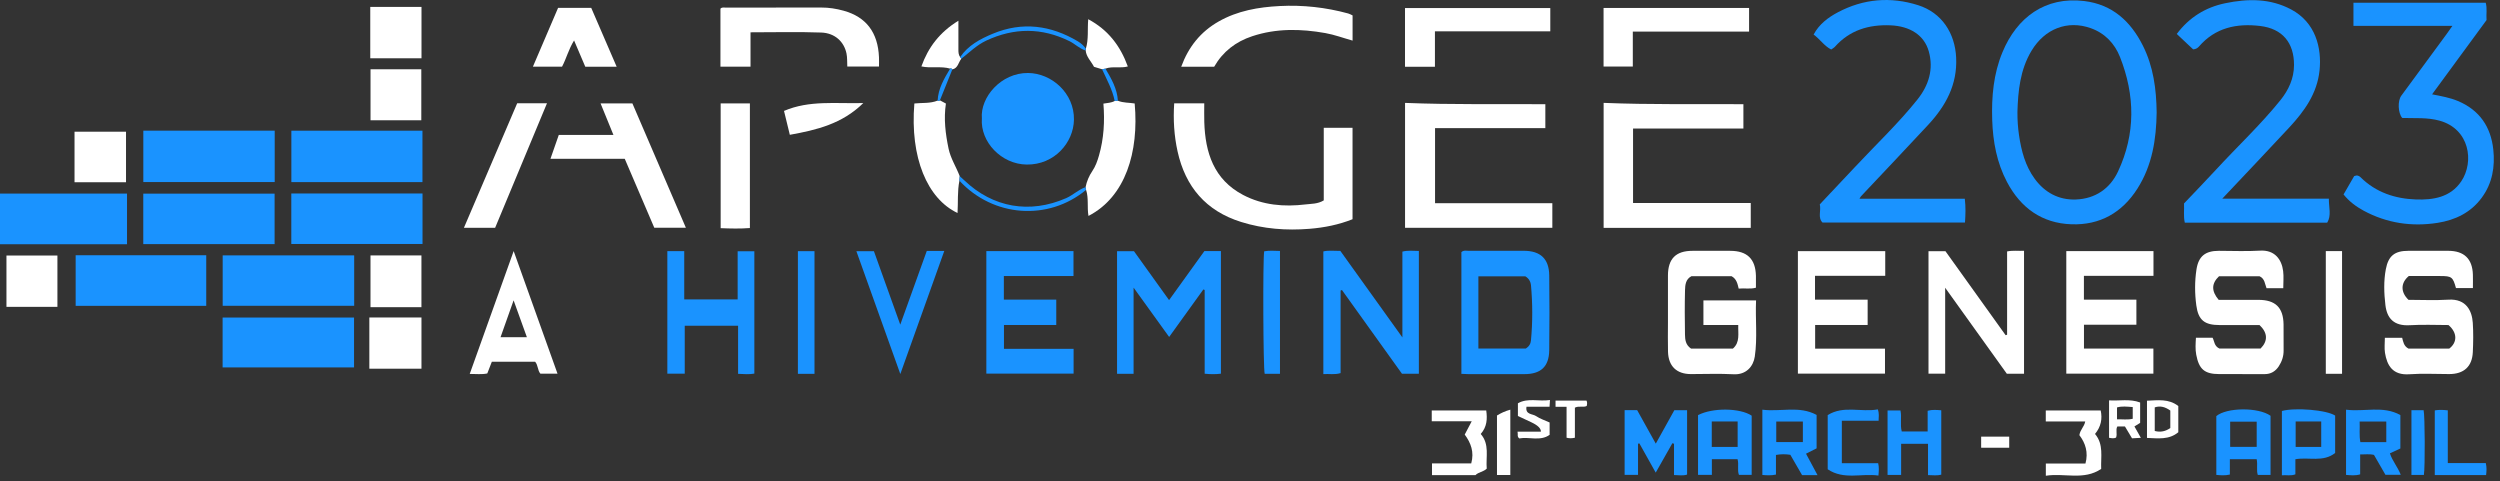 <svg width="369" height="71" viewBox="0 0 369 71" fill="none" xmlns="http://www.w3.org/2000/svg">
<rect x="0" y="0" width="369" height="71" fill="#333333" stroke="none"/>
<g clipPath="url(#clip0_1105_3363)">
<path d="M318.322 16.602C318.269 20.541 317.678 24.399 315.478 27.85C313.227 31.382 309.968 33.247 305.761 33.105C301.376 32.96 298.243 30.668 296.236 26.869C294.727 24.008 294.154 20.924 294.05 17.702C293.941 14.265 294.235 10.913 295.562 7.712C297.695 2.565 301.867 -0.539 307.624 0.152C311.787 0.652 314.486 3.15 316.286 6.73C317.838 9.818 318.281 13.145 318.322 16.6V16.602ZM297.774 16.564C297.768 17.702 297.841 18.837 298.007 19.962C298.349 22.26 298.924 24.48 300.331 26.401C301.825 28.439 303.888 29.535 306.385 29.447C309.235 29.344 311.425 27.866 312.62 25.314C315.224 19.753 315.149 14.07 312.91 8.411C312.118 6.41 310.675 4.896 308.591 4.156C305.168 2.94 301.804 4.237 299.848 7.498C298.174 10.29 297.861 13.407 297.772 16.564H297.774Z" fill="#1A93FF"/>
<path d="M354.564 17.409C353.947 16.685 353.863 14.903 354.432 14.125C356.665 11.067 358.915 8.023 361.158 4.973C361.396 4.651 361.619 4.318 361.975 3.814H347.369V0.403H366.893C367.132 1.242 366.942 2.111 367.015 2.961C364.358 6.584 361.711 10.194 358.976 13.922C360.368 14.196 361.607 14.415 362.779 14.905C365.989 16.248 367.655 18.739 368.01 22.062C368.282 24.599 367.882 27.057 366.289 29.206C364.668 31.391 362.393 32.481 359.795 32.891C355.968 33.491 352.285 32.943 348.856 31.088C347.759 30.494 346.755 29.752 345.908 28.702C346.43 27.797 346.962 26.877 347.47 26C347.883 25.813 348.163 25.91 348.435 26.178C350.682 28.399 353.52 29.331 356.569 29.44C359.125 29.532 361.692 29.139 363.287 26.756C365.215 23.88 364.534 19.034 360.059 17.806C358.261 17.312 356.441 17.471 354.566 17.411L354.564 17.409Z" fill="#1A93FF"/>
<path d="M343.738 29.329C343.73 30.639 344.14 31.81 343.492 32.87H322.477C322.254 31.917 322.412 30.988 322.362 30.028C323.932 28.375 325.522 26.74 327.068 25.061C330.227 21.632 333.646 18.437 336.575 14.805C337.794 13.293 338.597 11.577 338.597 9.579C338.597 6.302 336.888 4.237 333.626 3.838C330.154 3.415 326.981 4.07 324.57 6.864C324.363 7.104 324.115 7.255 323.708 7.287C322.947 6.57 322.144 5.816 321.291 5.012C323.111 2.586 325.5 1.087 328.444 0.476C331.773 -0.214 335.062 -0.258 338.172 1.393C341.747 3.29 342.727 7.029 342.361 10.436C341.999 13.811 340.132 16.401 337.918 18.79C334.686 22.275 331.405 25.714 328.001 29.327H343.736L343.738 29.329Z" fill="#1A93FF"/>
<path d="M269 32.846C268.264 32.092 268.827 31.102 268.6 30.165C270.351 28.308 272.106 26.464 273.843 24.601C276.912 21.314 280.195 18.219 283.004 14.701C284.672 12.615 285.43 10.228 284.688 7.58C284.02 5.191 281.909 3.85 279.027 3.737C275.823 3.61 273.028 4.447 270.844 6.89C270.694 7.059 270.477 7.168 270.284 7.309C269.241 6.775 268.646 5.791 267.689 5.102C268.51 3.564 269.827 2.578 271.271 1.814C275.051 -0.188 279.047 -0.524 283.118 0.766C286.608 1.873 288.564 4.888 288.729 8.527C288.91 12.518 287.187 15.631 284.607 18.417C281.324 21.961 277.989 25.456 274.678 28.976C274.617 29.04 274.582 29.129 274.458 29.337H290.005C290.149 30.554 290.118 31.661 290.031 32.848H269.002L269 32.846Z" fill="#1A93FF"/>
<path d="M228.093 15.379V18.911H211.813V29.996H229.125V33.622H207.385V15.188C214.231 15.462 221.131 15.335 228.091 15.379H228.093Z" fill="white"/>
<path d="M258.411 29.96V33.637H236.695V15.184C243.519 15.46 250.393 15.341 257.326 15.377V18.967H241.038V29.96H258.409H258.411Z" fill="white"/>
<path d="M195.386 29.579V18.862H199.634V32.358C197.598 33.171 195.469 33.596 193.277 33.773C189.854 34.05 186.488 33.79 183.204 32.766C177.991 31.141 174.96 27.561 173.808 22.342C173.294 20.015 173.154 17.655 173.311 15.252H177.749C177.749 16.167 177.725 17.088 177.753 18.008C177.889 22.521 179.151 26.494 183.48 28.772C186.362 30.288 189.513 30.562 192.719 30.171C193.572 30.066 194.478 30.121 195.386 29.579Z" fill="white"/>
<path d="M337.008 42.541H334.54C334.292 41.916 334.296 41.139 333.516 40.779H327.524C326.412 41.839 326.372 42.946 327.477 44.258C329.35 44.258 331.339 44.258 333.325 44.258C335.85 44.258 337.014 45.381 337.053 47.889C337.073 49.163 337.041 50.435 337.061 51.709C337.075 52.575 336.807 53.36 336.35 54.061C335.875 54.789 335.19 55.228 334.256 55.22C332.025 55.204 329.793 55.214 327.562 55.214C325.401 55.214 324.572 54.507 324.166 52.366C324.007 51.535 324.07 50.717 324.119 49.854H326.581C326.859 50.382 326.804 51.078 327.583 51.444H333.661C334.764 50.332 334.727 49.124 333.506 47.979C331.607 47.979 329.614 47.979 327.623 47.979C325.403 47.979 324.47 47.268 324.176 45.075C323.94 43.321 323.93 41.535 324.198 39.779C324.497 37.815 325.512 37.021 327.495 37.021C329.525 37.021 331.558 37.118 333.579 36.995C335.781 36.86 336.781 38.33 336.992 40.009C337.096 40.827 337.01 41.67 337.01 42.541H337.008Z" fill="white"/>
<path d="M362.501 42.516C362.044 40.869 361.875 40.742 360.154 40.742C358.6 40.742 357.044 40.742 355.537 40.742C354.33 41.748 354.302 43.106 355.492 44.255C357.414 44.255 359.413 44.354 361.398 44.231C364.043 44.068 364.869 45.925 364.983 47.642C365.079 49.077 365.054 50.525 364.989 51.964C364.896 54.103 363.665 55.212 361.505 55.212C359.543 55.212 357.575 55.101 355.622 55.24C353.144 55.417 352.323 53.925 352.025 52.083C351.909 51.371 352.006 50.626 352.006 49.855H354.558C354.714 50.43 354.787 51.093 355.505 51.458H361.503C362.724 50.537 362.716 49.103 361.396 47.977C359.549 47.977 357.617 47.884 355.7 48.001C353.327 48.144 352.315 46.977 352.086 45.027C351.88 43.28 351.817 41.482 352.149 39.732C352.524 37.744 353.475 37.02 355.472 37.02C357.434 37.02 359.395 37.02 361.357 37.02C363.705 37.02 364.934 38.208 364.999 40.548C365.018 41.183 365.001 41.818 365.001 42.516H362.499H362.501Z" fill="white"/>
<path d="M256.573 47.974H251.425V44.335H259.195C259.073 47.109 259.411 49.877 259.008 52.628C258.797 54.063 257.751 55.343 255.878 55.241C253.788 55.126 251.685 55.214 249.587 55.214C247.488 55.214 246.261 54.074 246.198 51.919C246.158 50.477 246.19 49.036 246.19 47.593C246.19 45.278 246.182 42.964 246.19 40.652C246.2 38.182 247.362 37.023 249.802 37.023C251.663 37.023 253.523 37.023 255.384 37.023C257.881 37.023 259.118 38.225 259.175 40.717C259.189 41.285 259.175 41.853 259.175 42.466C258.324 42.706 257.487 42.507 256.63 42.597C256.455 41.882 256.329 41.178 255.579 40.767H249.654C248.798 41.214 248.729 42.059 248.709 42.833C248.654 45.012 248.666 47.191 248.703 49.37C248.715 50.126 248.79 50.913 249.595 51.449H255.78C256.855 50.517 256.52 49.252 256.567 47.974H256.573Z" fill="white"/>
<path d="M304.986 37.063H317.853V40.714H307.585V44.23H315.332V47.929H307.593V51.449H317.841V55.15H304.986V37.063Z" fill="white"/>
<path d="M267.896 40.71V44.23H275.664V47.967H267.915V51.461H278.224V55.147H265.369V37.069H278.261V40.71H267.894H267.896Z" fill="white"/>
<path d="M145.582 37.063H158.447V40.742H148.168V44.224H155.904V47.969H148.186V51.487H158.463V55.146H145.584V37.063H145.582Z" fill="#1A93FF"/>
<path d="M215.701 55.174V37.208C216.057 36.892 216.447 37.023 216.8 37.023C219.504 37.011 222.208 37.017 224.912 37.017C227.37 37.017 228.641 38.2 228.668 40.657C228.708 44.343 228.714 48.028 228.666 51.712C228.633 54.115 227.423 55.22 225.011 55.22C222.24 55.22 219.467 55.22 216.697 55.22C216.4 55.22 216.101 55.196 215.701 55.178V55.174ZM218.21 40.787V51.442H225.22C225.712 51.12 225.927 50.727 225.972 50.229C226.224 47.532 226.218 44.834 225.976 42.137C225.921 41.524 225.625 41.075 225.135 40.785H218.208L218.21 40.787Z" fill="#1A93FF"/>
<path d="M32.867 45.134V37.695H52.277V45.134H32.867Z" fill="#1A93FF"/>
<path d="M40.546 19.285V26.871H21.154V19.285H40.548H40.546Z" fill="#1A93FF"/>
<path d="M43.006 19.29H62.355V26.88H43.006V19.29Z" fill="#1A93FF"/>
<path d="M21.148 36.031V28.582H40.53V36.031H21.148Z" fill="#1A93FF"/>
<path d="M11.166 37.674H30.442V45.142H11.166V37.674Z" fill="#1A93FF"/>
<path d="M62.364 28.559V36.011H42.996V28.559H62.364Z" fill="#1A93FF"/>
<path d="M167.313 55.171H164.877V37.077H167.376C169.039 39.397 170.752 41.784 172.556 44.298C174.354 41.8 176.064 39.425 177.77 37.057H180.208V55.155C179.41 55.256 178.652 55.246 177.809 55.159V42.802C177.746 42.776 177.681 42.749 177.618 42.721C175.956 45.027 174.295 47.333 172.566 49.734C170.831 47.327 169.159 45.011 167.317 42.453V55.171H167.313Z" fill="#1A93FF"/>
<path d="M32.857 54.23V46.87H52.258V54.23H32.857Z" fill="#1A93FF"/>
<path d="M18.748 36.051H0V28.572H18.748V36.051Z" fill="#1A93FF"/>
<path d="M296.248 49.405V37.112C297.089 36.937 297.887 37.054 298.747 37.021V55.16H296.205C293.266 51.062 290.259 46.869 287.107 42.47V55.154H284.646V37.078H287.149C290.07 41.156 293.053 45.317 296.033 49.479C296.104 49.455 296.177 49.429 296.248 49.405Z" fill="white"/>
<path d="M197.831 37.027C200.825 41.203 203.82 45.378 206.993 49.803V37.138C207.823 36.92 208.585 37.037 209.424 37.039V55.163H206.93C203.994 51.069 201.034 46.941 198.077 42.814C198.008 42.834 197.939 42.855 197.872 42.875V55.069C196.976 55.343 196.179 55.153 195.326 55.218V37.109C196.133 36.914 196.97 37.053 197.831 37.027Z" fill="#1A93FF"/>
<path d="M98.498 37.063H100.995V44.194H108.877V37.086H111.343V55.144C110.583 55.281 109.817 55.22 108.942 55.178V48.076H101.068V55.154H98.5V37.063H98.498Z" fill="#1A93FF"/>
<path d="M110.779 9.839H106.338V1.281C106.584 1.029 106.87 1.122 107.126 1.122C111.823 1.116 116.521 1.126 121.218 1.112C122.346 1.108 123.442 1.285 124.513 1.58C127.853 2.499 129.588 4.803 129.738 8.45C129.756 8.879 129.74 9.31 129.74 9.825H125.062C125.025 9.157 125.07 8.51 124.944 7.899C124.576 6.136 123.219 4.876 121.212 4.803C117.775 4.68 114.332 4.769 110.777 4.769V9.835L110.779 9.839Z" fill="white"/>
<path d="M81.248 23.436C81.699 22.146 82.071 21.082 82.475 19.921H90.544C89.874 18.273 89.268 16.792 88.642 15.258H93.339C95.943 21.309 98.558 27.387 101.237 33.616H96.573C95.161 30.322 93.709 26.927 92.212 23.436H81.248Z" fill="white"/>
<path d="M179.209 9.851H174.346C175.426 6.908 177.21 4.685 179.877 3.169C182.668 1.582 185.74 1.052 188.887 0.891C192.31 0.716 195.688 1.085 198.997 1.99C199.216 2.05 199.42 2.175 199.641 2.276V5.993C198.249 5.606 196.966 5.122 195.619 4.882C191.987 4.237 188.381 4.169 184.828 5.346C182.398 6.15 180.499 7.608 179.209 9.854V9.851Z" fill="white"/>
<path d="M211.795 9.854H207.379V1.189H228.823V4.624H211.795V9.854Z" fill="white"/>
<path d="M236.686 1.175H258.164V4.664H241.002V9.821H236.686V1.175Z" fill="white"/>
<path d="M75.818 37.059C78.006 43.175 80.131 49.115 82.288 55.149H79.761C79.339 54.687 79.44 53.917 78.987 53.395H72.594C72.369 53.976 72.156 54.526 71.924 55.121C71.109 55.298 70.277 55.187 69.332 55.191C71.487 49.164 73.618 43.205 75.818 37.057V37.059ZM73.88 49.771H77.769C77.116 47.96 76.491 46.227 75.808 44.33C75.118 46.277 74.5 48.019 73.88 49.771Z" fill="white"/>
<path d="M68.473 33.625C71.132 27.412 73.732 21.332 76.336 15.246H80.734C78.167 21.413 75.617 27.535 73.08 33.625H68.473Z" fill="white"/>
<path d="M106.369 15.262H110.684V33.658C109.233 33.771 107.84 33.735 106.369 33.678V15.262Z" fill="white"/>
<path d="M136.793 37.039H139.377C137.226 43.06 135.097 49.015 132.887 55.204C130.679 49.031 128.556 43.095 126.4 37.073H128.99C130.258 40.611 131.53 44.153 132.879 47.919C134.215 44.201 135.491 40.657 136.793 37.039Z" fill="#1A93FF"/>
<path d="M165 14.869C165.795 15.2 166.656 15.137 167.479 15.272C168.125 22.437 166.122 29.057 160.659 31.871C160.432 30.579 160.714 29.264 160.308 28.031C160.281 27.898 160.257 27.762 160.23 27.625C160.403 26.765 160.736 25.974 161.23 25.245C161.703 24.545 161.98 23.759 162.211 22.953C162.928 20.457 163.076 17.911 162.863 15.294C163.446 15.19 164.029 15.188 164.535 14.902L165.004 14.867L165 14.869Z" fill="white"/>
<path d="M141.609 26.671C141.294 28.243 141.43 29.844 141.332 31.438C136.863 29.328 134.302 23.252 134.96 15.273C136.099 15.152 137.292 15.295 138.395 14.85C138.523 14.967 138.624 14.87 138.732 14.81C139.021 14.965 139.309 15.118 139.616 15.283C139.275 17.543 139.551 19.746 140.008 21.94C140.313 23.395 141.139 24.637 141.653 26.006C141.637 26.227 141.621 26.449 141.607 26.669L141.609 26.671Z" fill="white"/>
<path d="M91.021 9.851H86.388C85.856 8.601 85.34 7.39 84.734 5.971C83.922 7.279 83.611 8.606 82.959 9.839H78.658C79.91 6.914 81.136 4.05 82.372 1.165H87.267C88.488 3.991 89.725 6.854 91.021 9.853V9.851Z" fill="white"/>
<path d="M239.793 60.534H241.642C242.521 62.115 243.409 63.711 244.394 65.481C245.359 63.739 246.243 62.149 247.133 60.544H249.014V70.049C248.424 70.245 247.801 70.136 247.084 70.115V65.503C247.005 65.473 246.925 65.445 246.844 65.415C246.06 66.797 245.278 68.182 244.384 69.759C243.506 68.19 242.739 66.818 241.971 65.445C241.904 65.461 241.839 65.477 241.772 65.491V70.089H239.793V60.536V60.534Z" fill="#1A93FF"/>
<path d="M8.475 37.716V45.291H0.953V37.716H8.475Z" fill="white"/>
<path d="M62.204 45.34H54.685V37.7H62.204V45.34Z" fill="white"/>
<path d="M54.652 8.603V1.02H62.213V8.603H54.652Z" fill="white"/>
<path d="M54.69 10.225H62.185V17.752H54.69V10.225Z" fill="white"/>
<path d="M54.516 54.42V46.86H62.209V54.42H54.516Z" fill="white"/>
<path d="M18.6 26.899H11V19.44H18.6V26.899Z" fill="white"/>
<path d="M354.297 66.195C353.747 66.451 353.292 66.662 352.751 66.914C353.107 68.033 353.911 68.928 354.354 70.085H352.093C351.557 69.154 350.978 68.146 350.401 67.146C349.723 66.975 349.089 67.092 348.36 67.065V70.014C347.626 70.234 346.972 70.15 346.277 70.097V60.468C348.961 60.822 351.724 59.828 354.295 61.262V66.192L354.297 66.195ZM352.215 62.217H348.284C348.335 63.274 348.195 64.259 348.39 65.259H352.215V62.217Z" fill="#1A93FF"/>
<path d="M268.263 70.125H265.984C265.419 69.147 264.838 68.139 264.255 67.129C263.56 67.024 262.896 67.012 262.132 67.149V70.048C261.413 70.203 260.793 70.159 260.125 70.103V60.469C262.802 60.816 265.555 59.844 268.131 61.243V66.176C267.643 66.421 267.146 66.674 266.567 66.966C267.123 68.004 267.653 68.988 268.263 70.123V70.125ZM266.103 62.221H262.175V65.25H266.103V62.221Z" fill="#1A93FF"/>
<path d="M250.627 61.273C252.792 60.144 256.827 60.205 258.547 61.35V70.088H256.668C256.388 69.385 256.687 68.597 256.465 67.78H252.671V70.087H250.629V61.273H250.627ZM256.475 65.966V62.205H252.656V65.966H256.475Z" fill="#1A93FF"/>
<path d="M329.128 67.774V70.044C328.419 70.207 327.799 70.161 327.129 70.096V61.416C328.652 60.132 333.323 60.079 335.131 61.367V70.096H333.248C333.02 69.37 333.254 68.592 333.087 67.776H329.13L329.128 67.774ZM329.173 65.962H333.089V62.24H329.173V65.962Z" fill="#1A93FF"/>
<path d="M120.219 55.178H117.77V37.073H120.219V55.178Z" fill="#1A93FF"/>
<path d="M280.609 70.099H278.604V60.58H280.509C280.722 61.602 280.426 62.649 280.698 63.685H284.521V60.631C285.23 60.437 285.852 60.508 286.53 60.558V70.065C285.919 70.222 285.299 70.141 284.574 70.125V65.503H280.606V70.103L280.609 70.099Z" fill="#1A93FF"/>
<path d="M344.668 61.34V66.861C342.887 68.264 340.788 67.431 338.799 67.784V70.01C338.113 70.274 337.487 70.09 336.807 70.151V60.658C338.814 60.128 343.409 60.509 344.668 61.34ZM342.612 65.97V62.204H338.838V65.97H342.612Z" fill="#1A93FF"/>
<path d="M345.686 55.172H343.289V37.062H345.686V55.172Z" fill="white"/>
<path d="M188.925 55.173H186.668C186.446 54.446 186.379 38.385 186.593 37.093C187.342 36.952 188.102 37.023 188.925 37.039V55.173Z" fill="#1A93FF"/>
<path d="M301.957 62.207V60.582H310.062C310.327 61.812 310.113 62.973 309.226 64.051C310.536 65.612 310.056 67.426 310.136 69.208C307.574 70.948 304.708 69.782 301.965 70.22V68.416H307.814C308.257 66.775 307.814 65.402 306.918 64.233C307.021 63.43 307.645 62.985 307.779 62.209H301.955L301.957 62.207Z" fill="white"/>
<path d="M217.156 68.395C217.617 66.708 217.099 65.37 216.193 64.142C216.533 63.499 216.839 62.916 217.225 62.182H211.326V60.584H219.369C219.541 61.824 219.49 62.993 218.556 64.053C219.893 65.583 219.293 67.414 219.442 69.171C218.948 69.659 218.196 69.68 217.784 70.129H211.363V68.397H217.154L217.156 68.395Z" fill="white"/>
<path d="M269.768 69.268V61.269C272.11 59.8 274.708 60.882 277.168 60.425C277.385 61.03 277.296 61.517 277.282 62.104H271.854V68.365H277.217C277.363 68.982 277.32 69.5 277.257 70.192C274.767 69.833 272.161 70.871 269.768 69.266V69.268Z" fill="#1A93FF"/>
<path d="M115.719 16.371C119.463 14.766 123.343 15.319 127.422 15.212C124.304 18.288 120.523 19.185 116.578 19.898C116.275 18.653 115.995 17.506 115.719 16.369V16.371Z" fill="white"/>
<path d="M366.948 70.121H359.373V60.574C359.98 60.467 360.598 60.489 361.295 60.566V68.353H366.902C367.058 68.992 367.021 69.506 366.948 70.121Z" fill="#1A93FF"/>
<path d="M160.272 7.182C160.699 5.797 160.488 4.352 160.622 2.836C163.565 4.406 165.361 6.775 166.466 9.809C165.355 10.115 164.215 9.738 163.165 10.127C163.001 10.158 162.832 10.19 162.663 10.222C162.259 10.099 161.855 9.976 161.473 9.861C161.044 9.031 160.335 8.402 160.248 7.456C160.256 7.364 160.264 7.271 160.272 7.18V7.182Z" fill="white"/>
<path d="M140.242 10.126C138.871 9.727 137.426 10.116 135.996 9.804C137.01 6.985 138.68 4.766 141.461 3.059C141.461 4.564 141.461 5.917 141.461 7.272C141.461 7.675 141.455 8.08 141.725 8.423C141.78 8.505 141.834 8.588 141.889 8.673C141.452 9.199 141.416 10.056 140.569 10.243C140.477 10.154 140.398 10.033 140.242 10.126Z" fill="white"/>
<path d="M222.924 60.467V70.107H220.955V61.328C221.528 60.981 222.141 60.678 222.924 60.467Z" fill="white"/>
<path d="M355.928 60.542H357.726C357.921 61.32 357.955 68.956 357.766 70.097H355.928V60.542Z" fill="#1A93FF"/>
<path d="M315.888 62.417C315.646 62.568 315.368 62.739 315.041 62.941C315.343 63.477 315.632 63.987 315.991 64.624C315.486 64.652 315.108 64.672 314.687 64.695C314.34 64.114 314.001 63.547 313.645 62.951H312.52C312.231 63.451 312.552 64.049 312.329 64.592C312.014 64.745 311.689 64.684 311.297 64.618V59.093C312.79 59.199 314.342 58.828 315.884 59.407V62.415L315.888 62.417ZM314.791 60.082C313.94 60.02 313.188 59.925 312.471 60.137V61.895C313.286 61.868 314.039 61.997 314.791 61.81V60.082Z" fill="white"/>
<path d="M141.609 26.671C141.626 26.449 141.642 26.228 141.656 26.006C141.88 26.207 142.109 26.405 142.327 26.613C146.548 30.652 151.998 31.596 157.365 29.245C158.381 28.8 159.173 27.985 160.227 27.623C160.254 27.758 160.28 27.895 160.305 28.028C154.716 32.652 146.603 32.066 141.607 26.671H141.609Z" fill="#1A93FF"/>
<path d="M225.309 60.034C225.112 61.229 226.199 61.062 226.708 61.407C227.31 61.814 228.033 62.044 228.724 62.36V64.18C227.334 65.174 225.693 64.434 224.24 64.713C223.883 64.412 224.088 64.102 223.986 63.713H227.436C227.455 63.244 226.994 62.787 226.052 62.342C225.386 62.028 224.72 61.715 224.043 61.399V59.526C225.532 58.677 227.141 59.302 228.774 59.04C228.75 59.419 228.734 59.689 228.713 60.03H225.311L225.309 60.034Z" fill="white"/>
<path d="M141.887 8.673C141.832 8.59 141.778 8.505 141.723 8.423C142.897 6.695 144.676 5.752 146.521 4.982C150.888 3.161 155.083 3.716 159.093 6.101C159.561 6.379 159.957 6.736 160.272 7.181C160.263 7.276 160.255 7.368 160.247 7.461C159.335 7.187 158.681 6.482 157.842 6.07C153.759 4.062 149.688 4.073 145.58 5.99C144.166 6.649 143.086 7.735 141.887 8.675V8.673Z" fill="#1A93FF"/>
<path d="M321.518 59.931C321.518 61.199 321.518 62.499 321.518 63.797C320.147 64.944 318.532 64.698 316.896 64.638V59.143C318.479 59.088 320.092 58.816 321.518 59.931ZM320.338 60.598C319.621 60.09 318.895 59.842 318.04 60.129V63.612C318.92 63.84 319.655 63.654 320.338 63.175V60.598Z" fill="white"/>
<path d="M229.598 60.045V59.126H234.166C234.311 59.402 234.25 59.656 234.199 59.924C233.669 60.178 233.059 59.86 232.454 60.172V64.609C232.015 64.706 231.658 64.718 231.225 64.609V60.047H229.596L229.598 60.045Z" fill="white"/>
<path d="M296.56 64.448V66.085H292.418V64.448H296.56Z" fill="white"/>
<path d="M162.664 10.225C162.831 10.192 162.999 10.16 163.164 10.13C164.035 11.614 164.899 13.097 165 14.871C164.842 14.881 164.685 14.893 164.529 14.905C164.198 13.232 163.363 11.755 162.664 10.225Z" fill="#1A93FF"/>
<path d="M140.241 10.125C140.398 10.032 140.477 10.153 140.568 10.242C139.957 11.764 139.343 13.288 138.732 14.81C138.624 14.87 138.523 14.967 138.395 14.85C138.474 13.068 139.364 11.599 140.241 10.125Z" fill="#1A93FF"/>
<path d="M144.925 17.5C144.651 14.361 147.755 10.744 151.728 10.773C155.206 10.797 158.584 13.736 158.515 17.683C158.456 21.019 155.661 24.337 151.543 24.289C147.773 24.244 144.669 20.908 144.925 17.497V17.5Z" fill="#1A93FF"/>
</g>
<defs>
<clipPath id="clip0_1105_3363">
<rect width="368.09" height="70.218" fill="white"/>
</clipPath>
</defs>
</svg>
